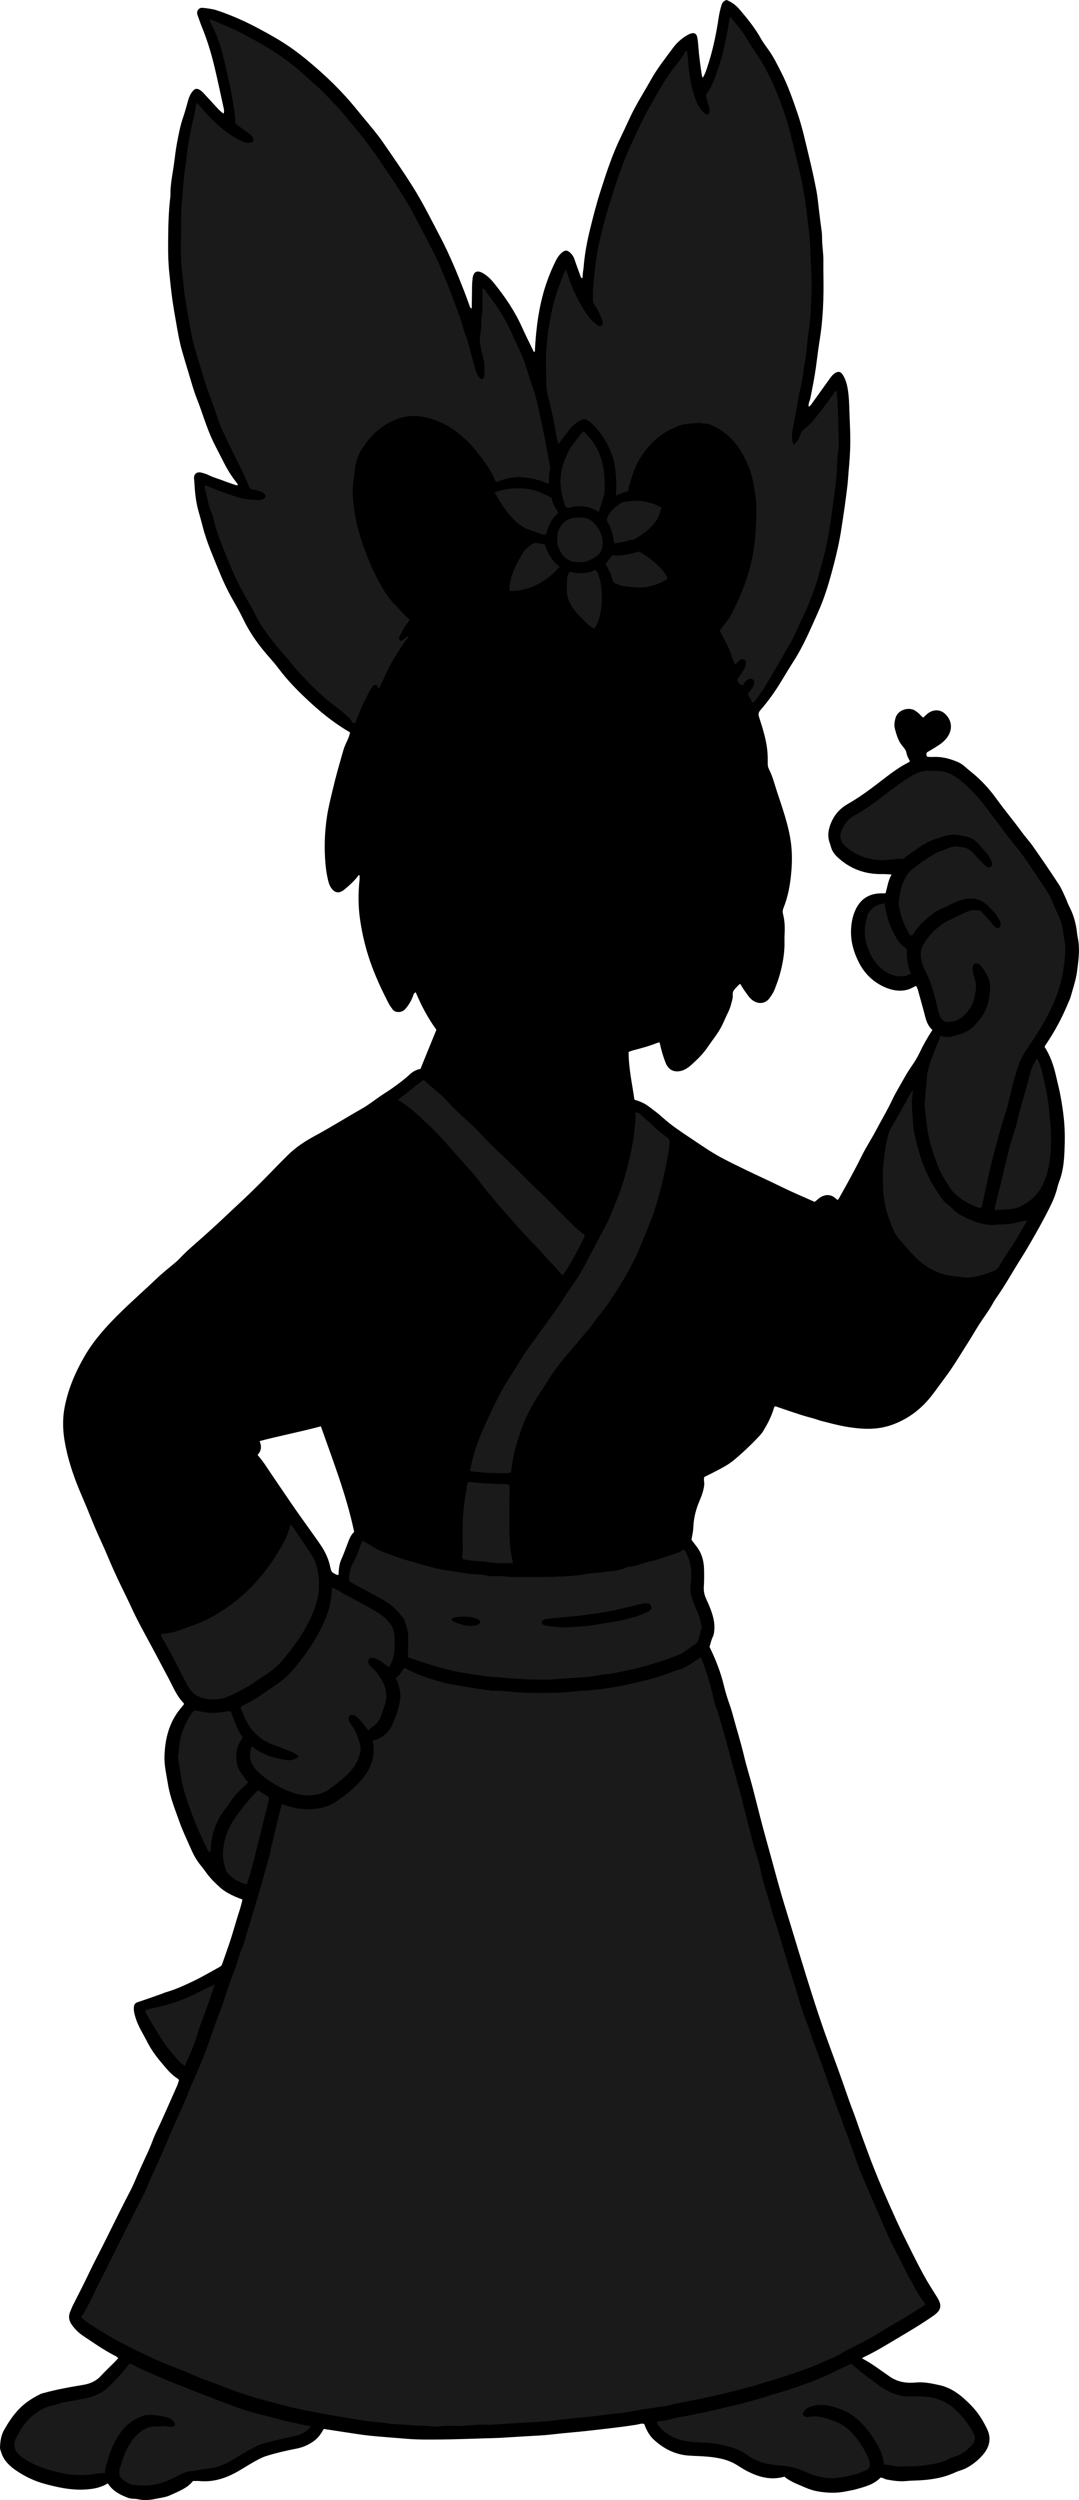 <?xml version="1.0" encoding="utf-8"?>
<!-- Generator: Adobe Illustrator 24.1.2, SVG Export Plug-In . SVG Version: 6.00 Build 0)  -->
<svg version="1.1" id="Layer_1" xmlns="http://www.w3.org/2000/svg" xmlns:xlink="http://www.w3.org/1999/xlink" x="0px" y="0px"
	 viewBox="0 0 2063.23 4776.92" style="enable-background:new 0 0 2063.23 4776.92;" xml:space="preserve">
<style type="text/css">
	.st0{fill:#1A1A1A;}
</style>
<g>
	<g>
		<path d="M619.07,4641.02c-4.75,8.27-9.47,15.75-16.77,21.47c-10.74,8.42-22.64,13.71-35.98,16.28
			c-19.28,3.71-38.43,8.12-57.15,13.99c-8.49,2.66-16.48,7.19-24.31,11.55c-12.2,6.8-23.79,14.72-36.14,21.2
			c-20.95,10.99-43.13,17.35-67.18,15.08c-3.95-0.37-7.96-0.05-12.58-0.05c-10.93,14.01-27.69,19.74-43.23,27.03
			c-9.26,4.34-19.91,5.21-30,7.36c-10.57,2.25-21.05,2.85-31.64,0.41c-6.15-1.42-12.59-0.27-18.73-2.52
			c-15.55-5.71-29.82-13.13-39.29-27.83c-14.22,8.89-29.61,11.17-45.79,11.89c-25.74,1.15-50.36-4.36-74.77-10.93
			c-19.01-5.12-36.9-13.62-53.26-24.54c-13.05-8.71-24.7-19.33-29.77-35.14c-1.12-3.48-2.63-6.85-2.45-10.64
			c0.54-11.42,2.11-22.8,7.81-32.75c7.93-13.85,16.59-27.26,27.7-39c12.1-12.8,26.51-22.06,42.14-29.71
			c1.18-0.58,2.49-0.93,3.77-1.28c25.69-7.07,51.84-11.9,78.12-16.17c12.68-2.06,24.07-7.05,33.15-16.87
			c9.01-9.73,18.72-18.83,28.08-28.25c1.83-1.84,3.45-3.9,5.15-5.84c-2.36-3.1-5.59-4.23-8.49-5.76
			c-20.66-10.91-39.77-24.29-59.12-37.26c-8.31-5.57-15.39-12.74-21.19-21.01c-5.1-7.26-6.6-14.98-3.39-23.57
			c1.99-5.32,4.22-10.46,6.79-15.53c10.23-20.17,20.62-40.27,30.28-60.71c9.25-19.56,19.56-38.56,29.15-57.94
			c9.74-19.68,19.54-39.32,29.33-58.97c6.68-13.39,13.49-26.74,20.41-39.99c6.97-13.34,12.04-27.41,18.4-40.95
			c3.82-8.13,7.31-16.42,11.22-24.5c5.22-10.79,9.67-21.88,13.96-33.08c4.16-10.84,9.68-21.15,14.45-31.77
			c10.22-22.75,20.38-45.53,30.46-68.35c1.6-3.63,2.7-7.48,3.84-10.69c-0.04-2.08-0.89-3.13-2.04-3.82
			c-13.35-8.17-22.67-20.47-32.52-32.14c-9.88-11.71-18.83-24.15-25.77-37.89c-7.77-15.39-17.48-29.87-22.5-46.57
			c-1.81-6.04-3.58-12.15-3.3-18.61c0.32-7.58,2.21-9.4,9.48-11.79c14.84-4.87,29.54-10.19,44.29-15.36
			c2.51-0.88,4.9-2.14,7.45-2.86c17.39-4.86,33.67-12.37,49.95-20.02c18.09-8.51,35.26-18.66,52.74-28.26
			c2.43-1.33,4.13-2.98,5.08-5.77c5.23-15.42,10.9-30.7,15.95-46.18c4.54-13.91,8.39-28.04,12.72-42.02
			c3.52-11.39,7.62-22.61,9.99-34.97c-9.43-3.42-18.6-7.15-27.26-12.13c-5.54-3.18-10.92-6.6-15.49-10.82
			c-9.29-8.56-18.56-17.22-25.93-27.65c-3.84-5.43-7.92-10.7-12.12-15.86c-8.28-10.19-14.01-21.8-19.19-33.72
			c-6.89-15.86-14.48-31.47-20.25-47.73c-8.45-23.79-18.12-47.32-22.16-72.42c-2.84-17.7-7.22-35.26-6.63-53.39
			c0.65-19.74,3.44-39.09,10.83-57.58c4.73-11.83,10.97-22.75,19.03-32.62c2.52-3.09,5.02-6.18,7.36-9.06
			c-0.27-1.06-0.23-1.88-0.62-2.28c-13.34-13.61-20.23-31.18-28.93-47.57c-10.3-19.39-20.61-38.77-30.94-58.14
			c-13.62-25.52-27.96-50.69-40.02-77.06c-8.72-19.06-18.31-37.71-27.17-56.71c-6.89-14.76-13.45-29.69-19.76-44.71
			c-4.9-11.66-10.15-23.14-15.42-34.63c-8.6-18.73-15.96-38.03-23.91-57.06c-4.74-11.35-9.76-22.6-14.39-34
			c-11.92-29.35-21.71-59.42-26.99-90.67c-3.67-21.7-4.18-43.53,0.13-65.51c6.75-34.44,20.23-66.03,37.67-96.18
			c16.99-29.38,39.19-54.51,63.06-78.37c24.73-24.73,51.12-47.68,76.41-71.8c11.05-10.54,23.25-19.88,34.88-29.81
			c2.53-2.15,5.06-4.34,7.31-6.77c14.92-16.2,32.07-29.99,48.38-44.68c13.85-12.47,27.64-24.97,41.11-37.84
			c12.26-11.71,24.85-23.08,37.14-34.77c21.24-20.19,41.78-41.08,62.13-62.16c5.77-5.98,11.76-11.75,17.62-17.65
			c15.64-15.75,34.08-27.73,53.41-38.15c30.48-16.44,59.75-34.94,89.86-52c12.69-7.19,24.19-16.46,36.29-24.69
			c6.05-4.12,12.34-7.89,18.35-12.08c12.27-8.56,24.36-17.36,35.39-27.54c5.93-5.48,12.58-9.78,21.2-11.16
			c10.02-24.56,20.05-49.15,30.53-74.84c-15.84-21.65-28.71-45.91-39.54-71.62c-3.85,1.56-4.4,5-5.5,8.01
			c-3.1,8.56-7.85,16.13-13.67,23.08c-3.64,4.34-8.12,6.68-13.89,6.65c-4.64-0.02-8.54-1.39-11.26-5.27
			c-2.48-3.54-5.22-6.96-7.21-10.77c-11.83-22.73-22.72-45.93-31.75-69.92c-11.17-29.69-18.81-60.28-23.29-91.72
			c-3.55-24.89-3.51-49.73-0.85-74.65c0.32-2.95,0.04-5.97,0.04-9.08c-2.55-0.68-2.99,1.77-4.05,3.06
			c-7.61,9.35-16.47,17.41-25.8,24.97c-1.54,1.25-3.28,2.32-5.07,3.18c-5.64,2.71-11.04,1.76-15.59-2.51
			c-6.71-6.3-8.82-14.85-10.67-23.24c-1.93-8.74-3.14-17.7-3.95-26.63c-2.77-30.3-1.71-60.5,2.77-90.62
			c2.75-18.47,7.44-36.47,11.73-54.59c5.67-23.94,12.48-47.54,19.27-71.17c1.48-5.14,3.39-10.05,5.61-14.91
			c3.02-6.62,6.33-13.18,7.51-20.45c-26.94-15.6-51.33-34.62-74.08-55.41c-22.57-20.62-44.32-42.26-62.78-66.93
			c-9.15-12.23-19.86-23.29-29.47-35.19c-14.45-17.88-27.22-36.85-37.27-57.66c-6.22-12.87-13.17-25.42-20.33-37.8
			c-11.18-19.35-20.32-39.64-28.69-60.3c-8.86-21.88-18.37-43.53-25.15-66.2c-0.19-0.63-0.58-1.21-0.75-1.85
			c-3.6-13.14-6.87-26.35-10.73-39.44c-5.28-17.9-7.28-36.53-8.26-55.2c-0.14-2.65-0.34-5.3-0.69-7.93
			c-1.21-9.13,4.65-14.71,13.74-12.51c5.14,1.24,10.31,2.9,15.02,5.27c8.99,4.51,18.75,6.82,28,10.56c7.08,2.86,14.4,5.1,21.61,7.62
			c1.55,0.54,3.08,1.29,4.78,0.5c1.07-2-0.61-2.95-1.52-4.13c-8.99-11.58-16.97-23.71-23.62-36.89
			c-6.74-13.36-13.85-26.57-20.44-40.02c-9.98-20.37-17.08-41.88-24.51-63.25c-2.51-7.23-5.25-14.38-8.04-21.5
			c-6.31-16.12-10.73-32.85-15.78-49.37c-4.18-13.69-8.27-27.4-12.21-41.16c-5.59-19.54-8.76-39.59-12.29-59.56
			c-2.03-11.47-4-22.95-5.7-34.47c-2.72-18.43-4.51-36.97-6.47-55.5c-1.9-17.95-2.31-35.92-2.21-53.85
			c0.18-30.28,0.5-60.6,4.2-90.74c0.16-1.32,0.27-2.66,0.24-3.98c-0.4-21.11,4.56-41.6,7.21-62.36c1.51-11.87,2.93-23.78,5.08-35.54
			c3.16-17.32,6.48-34.62,12.26-51.37c3.68-10.66,6.47-21.64,9.59-32.49c1.77-6.16,4.45-11.87,8.61-16.75
			c4.11-4.83,7.79-5.52,13.18-2.29c2.53,1.52,4.87,3.52,6.9,5.68c7.75,8.25,15.33,16.68,23.01,25c4.7,5.09,9.29,10.33,15.78,14.79
			c1.5-4.21,0.84-7.63,0.08-11.05c-5.98-26.96-11.58-54-18.07-80.84c-6.1-25.22-13.79-49.99-23.62-74.06
			c-3.02-7.39-5.51-15-8.23-22.51c-2.69-7.4,2.3-14.71,10.16-13.74c8.88,1.1,17.9,1.83,26.49,4.68
			c27.88,9.25,54.62,21.14,80.5,34.98c22.61,12.09,44.97,24.65,65.79,39.66c18.63,13.44,36.18,28.24,53.32,43.57
			c16.91,15.13,32.97,31.06,48.15,47.84c11.6,12.83,22.39,26.39,33.4,39.74c12.49,15.14,25.35,29.97,36.54,46.15
			c19.31,27.92,38.72,55.77,56.83,84.48c19.74,31.28,36.05,64.44,53.24,97.12c17.53,33.35,31.77,68.11,45.47,103.13
			c3.64,9.29,6.9,18.73,10.34,28.09c0.66,1.8,1.02,3.83,4.06,5.15c0.16-8.84,0.39-17.28,0.45-25.73
			c0.08-10.33-0.04-20.64,1.11-30.95c1.76-15.76,10.1-17.21,21.98-9.68c7.37,4.67,13.56,10.91,18.98,17.62
			c20.97,25.97,39.69,53.39,53.47,84c7.23,16.06,15.19,31.78,22.82,47.68c3.15-0.6,2-3.04,2.1-4.71
			c2.37-42.69,7.78-84.87,21.56-125.56c5.33-15.73,11.68-31.13,19.32-45.92c2.77-5.36,6.36-10.21,11.07-14.03
			c5.99-4.86,10-4.5,15.69,0.78c3.75,3.48,6.34,7.5,7.97,12.42c3.45,10.41,7.33,20.68,11.06,31.01c0.66,1.83,0.9,3.92,3.81,5.38
			c1.05-3.48,0.68-6.98,1.14-10.32c0.49-3.62,1.18-7.22,1.46-10.86c1.96-25.28,6.69-50.06,12.8-74.63
			c5.78-23.24,11.69-46.45,18.97-69.28c11.52-36.12,23.22-72.18,40.01-106.33c8.52-17.32,16-35.17,25.02-52.22
			c9.95-18.8,21.34-36.84,31.69-55.44c12.03-21.63,27.39-40.91,41.99-60.73c7.16-9.72,15.99-17.81,26.34-24.12
			c2.53-1.54,5.27-2.89,8.07-3.84c6.3-2.15,10.69-0.15,12.17,6.31c1.4,6.12,1.89,12.48,2.35,18.77c1.32,18.27,3.93,36.38,6.59,54.48
			c0.18,1.24,0.83,2.41,1.77,5.04c3.73-5.92,5.65-11.36,7.48-16.7c10.83-31.55,17.89-64,22.76-96.96c1.27-8.56,3.13-16.98,5.68-25.3
			c1.55-5.05,4.29-8.05,9.56-9.77c9.84,3.76,18.24,10.2,25.19,18.35c14.91,17.46,29.32,35.28,40.61,55.46
			c4.85,8.67,11.16,16.53,16.79,24.76c8.48,12.4,14.98,25.91,21.82,39.22c12.66,24.63,21.71,50.7,30.72,76.8
			c10.01,28.99,16.3,58.98,23.54,88.69c4.96,20.36,9.37,40.87,13.34,61.44c2.26,11.73,3.14,23.72,4.63,35.59
			c1.62,12.86,3.04,25.76,4.95,38.58c0.89,5.97,1.15,11.91,1.18,17.89c0.08,13.65,2.63,27.13,2.46,40.83
			c-0.25,19.96,0.45,39.93,0.23,59.88c-0.25,22.64-1.46,45.26-3.9,67.77c-1.47,13.54-3.94,26.96-5.82,40.45
			c-1.66,11.85-3.05,23.73-4.69,35.58c-2.78,20.09-6.85,39.95-10.77,59.84c-1.01,5.14-4.35,9.82-3.12,15.91
			c2.75-1.11,4.14-3.2,5.59-5.22c11.82-16.51,23.61-33.04,35.5-49.49c2.53-3.5,5.37-6.83,9.03-9.24c6.63-4.37,11.4-3.03,15.57,3.88
			c6.72,11.15,8.89,23.63,10.3,36.18c1.64,14.55,1.6,29.23,2.26,43.85c0.75,16.64,1.43,33.26,1.28,49.91
			c-0.16,17.96-1.57,35.86-3.21,53.74c-0.82,8.93-1.2,17.91-2.24,26.82c-3.25,28.1-7.43,56.06-11.75,84.02
			c-3.56,23.06-8.72,45.72-14.61,68.26c-7.99,30.6-16.7,61.05-29.73,89.88c-14.37,31.8-27.73,64.18-46.79,93.7
			c-10.28,15.92-19.67,32.4-29.85,48.39c-10.2,16.02-21.57,31.23-33.99,45.59c-3.59,4.15-3.95,7.6-2.35,12.61
			c6.9,21.55,13.92,43.13,16.02,65.83c0.74,7.92,0.61,15.94,0.64,23.92c0.01,3.76,0.83,7.07,2.55,10.47
			c4.05,8,7.05,16.41,9.66,25.06c6.43,21.33,14.12,42.28,20.48,63.62c5.21,17.49,9.7,35.19,11.9,53.45
			c2.13,17.65,2.04,35.32,0.56,52.84c-2.01,23.86-6,47.52-15.09,69.96c-1.54,3.79-1.93,7.23-0.83,11.49
			c3.25,12.61,3.82,25.54,2.96,38.57c-0.44,6.64,0,13.33-0.12,19.99c-0.35,18.72-3.55,36.96-8.47,55.04
			c-2.81,10.32-6.45,20.24-10.31,30.15c-2.45,6.29-6.14,11.84-10.09,17.18c-7.12,9.63-18.95,11.52-29.31,5.65
			c-8.88-5.03-13.33-13.75-19.07-21.39c-2.78-3.7-4.95-7.84-7.39-11.77c-0.76,0.38-1.43,0.54-1.82,0.95
			c-3.67,3.86-7.83,7.4-10.78,11.75c-3.08,4.54-0.93,10.38-2.17,15.6c-2.16,9.08-4.37,18.03-8.65,26.44
			c-4.06,7.99-7.34,16.38-11.3,24.43c-7.24,14.71-17.86,27.23-26.96,40.74c-7.09,10.53-15.67,19.93-24.98,28.48
			c-7.74,7.1-15.13,14.81-26.07,17.7c-15.04,3.97-25.05-3.2-29.68-14.65c-5.14-12.7-8.81-25.73-11.67-39.35
			c-1.22,0-2.25-0.28-3.04,0.04c-15.77,6.42-32.18,10.75-48.6,15.1c-2.51,0.66-4.9,1.75-7.73,2.77
			c-0.09,30.78,6.74,60.37,10.98,90.55c0.97,1.79,3.19,1.57,5.02,2.21c7.56,2.61,14.79,5.77,21.32,10.61
			c9.63,7.13,19.25,14.23,28.14,22.29c15.84,14.36,33.61,26.14,51.34,37.94c19.94,13.27,39.52,27.15,60.66,38.47
			c16.12,8.63,32.62,16.58,49.09,24.53c20.37,9.83,41,19.13,61.3,29.09c15.54,7.63,31.27,14.8,47.16,21.64
			c6.72,2.89,13.35,5.96,20.5,9.16c4.09-2.47,7.47-6.7,12.21-9.31c10.2-5.61,19.74-4.93,28.35,2.83c0.98,0.89,1.96,1.77,2.86,2.58
			c2.97-0.59,3.45-3.17,4.55-5.12c14.37-25.49,28.59-51.04,41.54-77.32c8.81-17.88,19.89-34.62,29.16-52.29
			c9.73-18.54,20.6-36.44,29.51-55.46c7.19-15.33,16.32-29.75,24.51-44.61c4.34-7.88,9.35-15.31,14.4-22.74
			c4.85-7.15,9.45-14.47,13.17-22.33c7.28-15.36,15.61-30.17,25.14-44.7c-7.56-6.62-11.21-15.32-13.65-24.85
			c-4.21-16.44-8.86-32.77-13.38-49.13c-0.96-3.48-1.96-6.99-4.31-10.37c-5.07,2.47-9.51,5.34-14.59,6.89
			c-14.39,4.4-28.37,2.48-41.95-2.95c-23.56-9.43-41.11-25.92-52.57-48.27c-10.1-19.71-16.15-40.75-15.12-63.32
			c0.65-14.15,3.46-27.91,9.9-40.44c9.66-18.77,25.64-28.22,46.85-28.59c2.65-0.05,5.31,0.03,7.96,0.01c0.29,0,0.58-0.31,1.51-0.84
			c3.03-11.25,4.75-23.45,11.19-35.24c-7.2-0.31-13.07-0.84-18.93-0.76c-32.43,0.45-60.62-10.14-84.36-32.24
			c-5.91-5.5-10.52-12.01-12.67-20c-0.61-2.25-1.2-4.51-2.02-6.68c-5.61-14.8-2.52-28.62,3.89-42.45
			c6.71-14.47,16.98-24.93,30.82-32.8c24.64-14.02,47.11-31.27,69.5-48.61c14.99-11.61,30.39-22.7,47.42-31.26
			c0.53-0.27,0.81-1.01,1.42-1.8c-2.95-5.3-5.71-10.67-6.9-17.05c-0.85-4.52-4.76-8.67-7.88-12.52
			c-7.57-9.37-10.73-20.5-13.77-31.81c-2.01-7.48-0.79-14.63,1.31-21.64c4.66-15.55,26.29-21.22,37.89-13
			c3.27,2.32,6.54,4.5,9.11,7.68c1.61,1.99,3.76,3.56,5.67,5.32c3.29-2.99,6.01-5.89,9.15-8.24c10.17-7.61,23.86-8.48,34.26,2.45
			c11.84,12.45,12.8,28.52,3.06,42.7c-5.87,8.55-14,14.06-22.44,19.37c-5.61,3.53-11.37,6.81-16.95,10.13
			c-1.17,2.77-1.41,5.3,0.34,7.95c5.13,1.27,10.48,0.68,15.77,0.63c15.32-0.14,29.68,4.06,43.5,9.99
			c9.25,3.97,16.08,11.7,23.93,17.83c19.58,15.28,36.19,33.63,50.53,53.59c14.97,20.83,31.57,40.35,46.61,61.09
			c7.41,10.22,16.08,19.5,23.25,29.95c7.53,10.98,15.28,21.82,22.77,32.83c8.42,12.38,16.72,24.85,24.96,37.36
			c5.51,8.37,9.4,17.59,13.53,26.67c2.33,5.14,4.01,10.61,6.64,15.58c8.84,16.7,13.64,34.49,15.52,53.2
			c0.47,4.62,1.62,9.17,2.3,13.78c2.84,19.35-0.01,38.42-2.44,57.58c-2.11,16.64-7.71,32.32-12.06,48.34
			c-1.21,4.46-3.4,8.67-5.18,12.97c-11.63,28.07-25.93,54.7-43.08,79.8c-0.73,1.07-1.26,2.28-1.84,3.35
			c11.09,17.19,17.44,35.97,21.85,55.51c2.78,12.32,6.05,24.55,8.38,36.95c2.82,15,5.13,30.1,6.7,45.32
			c2.08,20.29,2.06,40.63,1.19,60.89c-0.86,19.87-2.65,39.84-10.08,58.71c-1.46,3.7-2.61,7.56-3.54,11.44
			c-3.44,14.35-9.34,27.78-15.99,40.81c-7.85,15.4-16.04,30.63-24.57,45.69c-9.52,16.79-19.06,33.55-29.42,49.82
			c-15.72,24.7-29.75,50.46-46.71,74.38c-3.26,4.6-6,9.58-8.82,14.48c-7.32,12.71-16.27,24.35-24.17,36.67
			c-6.29,9.8-11.96,20-18.23,29.81c-15.76,24.68-30.53,50.05-48.23,73.4c-12.45,16.42-23.62,33.85-38.16,48.67
			c-14.17,14.44-30.48,26.03-48.69,34.39c-14.13,6.49-29.07,10.92-44.99,12.33c-18.46,1.64-36.38-0.17-54.51-3.14
			c-16.49-2.7-32.48-7.15-48.6-11.18c-4.18-1.05-8.2-2.71-12.35-3.92c-9.25-2.71-18.61-5.07-27.78-8.01
			c-14.55-4.67-28.99-9.67-43.46-14.6c-1.86-0.63-3.52-1.98-5.61-1.17c-1.49,1.13-1.7,2.83-2.17,4.41
			c-4.48,15.12-11.78,28.94-19.89,42.35c-1.88,3.11-4.16,6.05-6.65,8.72c-15.45,16.58-31.84,32.18-49.23,46.73
			c-10.56,8.83-22.69,15.1-34.77,21.43c-7.34,3.85-14.83,7.43-22.15,11.08c-1.71,5.34,0.48,10.23-0.11,15.21
			c-1.19,10.09-4.39,19.54-8.33,28.67c-7.2,16.68-11.86,33.77-12.49,52.05c-0.27,7.91-2.28,15.75-3.57,24.1
			c3.02,3.96,6.18,8.2,9.43,12.37c10.04,12.85,14.22,27.56,14.63,43.7c0.28,10.98,0.27,21.93-0.42,32.89
			c-0.51,8.06,0.67,15.88,4.19,23.33c3.13,6.61,6.04,13.35,8.62,20.2c4.85,12.85,8.4,25.98,7.22,39.95
			c-0.37,4.34-0.85,8.72-2.76,12.62c-3.11,6.36-4.46,13.21-6.41,19.55c11.76,23.93,21.29,48.32,27.47,73.97
			c2.96,12.29,6.67,24.36,10.93,36.27c2.69,7.51,4.94,15.2,7,22.91c6.7,25.06,14.6,49.78,20.54,75.07
			c4.56,19.41,10.63,38.46,15.77,57.74c4.79,17.98,9.18,36.07,13.84,54.09c3.66,14.17,7.33,28.34,11.26,42.44
			c7.49,26.89,14.87,53.81,22.17,80.76c8.78,32.4,18.83,64.47,28.69,96.58c8.97,29.22,17.7,58.52,26.82,87.7
			c11.1,35.56,22.28,71.07,34.65,106.2c8.72,24.78,18.07,49.34,26.97,74.05c7.1,19.73,13.98,39.53,20.87,59.33
			c4.48,12.88,9.76,25.45,14.14,38.38c7.57,22.37,15.82,44.51,24.04,66.65c11.71,31.52,24.8,62.49,38.52,93.18
			c9.09,20.34,18.05,40.76,27.99,60.69c12.18,24.41,24.07,48.97,37.16,72.94c8.15,14.92,17.23,29.21,26.27,43.56
			c10.04,15.94,8,24.94-6.95,35.42c-20.19,14.16-41.28,26.9-62.49,39.39c-22.93,13.5-45.43,27.82-69.56,39.21
			c-1.42,0.67-2.71,1.6-4.67,2.78c19.5,10.21,36.26,23.35,53.8,35.33c14.6,9.98,31.47,12.67,48.72,10.94
			c15.62-1.56,30.46,1.67,45.4,4.92c25.63,5.58,44.45,21.87,61.99,39.97c12.39,12.79,21.59,27.81,29.34,43.77
			c9.03,18.59,4.47,35.14-8.3,49.82c-9.21,10.6-20.23,19.35-32.87,25.71c-6.22,3.13-13.13,4.45-19.51,7.44
			c-23.92,11.24-49.56,14.71-75.69,15.6c-5.98,0.2-11.98,0.39-17.93,0.99c-12.76,1.29-25.21-0.6-37.69-2.92
			c-3.97-0.74-7.14-3.71-11.81-3.57c-12.5,13.25-29.81,17.37-46.71,22.23c-6.06,1.74-12.38,2.6-18.57,3.91
			c-17.16,3.65-34.42,3.32-51.61,0.65c-9.18-1.43-18.23-4.04-26.72-7.81c-13.93-6.18-28.59-10.99-40.04-20.79
			c-26.51,7.49-50.04,0.46-72.65-11.33c-8.54-4.45-16.32-10.35-24.89-14.73c-15.36-7.83-32.18-10.6-49.13-12.19
			c-12.25-1.15-24.6-1.21-36.88-2.13c-25.63-1.91-47.19-12.99-65.9-30.09c-9.06-8.28-14.55-18.9-18.71-30.31
			c-5.24-1.57-10.05,0.72-14.81,1.46c-30.57,4.79-61.32,8.09-92.04,11.59c-22.49,2.56-45.09,4.09-67.56,6.78
			c-16.55,1.98-33.14,2.71-49.74,3.61c-16.95,0.91-33.87,2.19-50.82,3.1c-9.97,0.54-19.96,0.7-29.94,0.98
			c-27.6,0.78-55.19,1.91-82.79,2.19c-22.6,0.23-45.23,0.49-67.8-1.45c-22.88-1.97-45.8-3.44-68.63-5.78
			c-15.86-1.63-31.62-4.3-47.41-6.62C646.82,4645.34,633.39,4643.22,619.07,4641.02z M647.24,3009.48
			c0.59-10.48,1.13-20.35,5.34-29.72c4.36-9.7,8.03-19.71,11.77-29.67c3.16-8.41,6.04-16.91,12.89-23.07
			c-14.59-69.54-40.19-135.07-63.69-201.71c-39.24,10.52-78.3,17.94-117.14,28.19c4.38,10.27,3.23,18.96-3.92,26.36
			c4.44,5.75,8.92,10.64,12.63,16.2c13.1,19.65,26.42,39.15,39.72,58.67c8.42,12.37,16.83,24.75,25.45,36.98
			c13.79,19.55,27.96,38.85,41.58,58.52c8.94,12.91,15.93,26.84,19.28,42.4c2.47,11.49,2.65,11.46,13.11,16.42
			C644.83,3009.32,645.54,3009.25,647.24,3009.48z"/>
	</g>
	<g>
		<path class="st0" d="M540.25,3447.39c9.55,3.27,19.52,6.87,30.1,8.11c25.29,2.96,49.88,1.81,71.92-12.92
			c21.4-14.3,41.34-30.35,56.47-51.47c11.82-16.5,16.91-35.13,15.77-55.47c-0.17-3.02-2.46-5.56-1.5-8.9
			c2.52-2.92,6.64-2.19,9.88-3.84c11.99-6.07,21.55-14.62,27.05-26.91c6.51-14.55,11.8-29.54,14.65-45.36
			c2.26-12.56,0.12-24.39-4.19-36.06c-1.03-2.8-2.34-5.5-3.71-8.69c7.25-4.51,11.45-11.75,15.47-18.06c1.67-1.15,2.63-0.79,3.46-0.3
			c19.82,11.87,41.71,18.42,63.58,25.15c16.26,5,33.08,6.87,49.68,10.02c15.64,2.97,31.4,5.12,47.19,7.11
			c1.97,0.25,3.94,0.82,5.9,0.77c15.55-0.42,30.96,1.62,46.39,2.85c26.28,2.09,52.55,1.24,78.81,0.89
			c14.21-0.19,28.38-2.73,42.61-3.43c33.25-1.66,66.03-6.6,98.41-13.98c25.53-5.82,51.1-11.76,75.45-21.85
			c4.28-1.77,8.84-2.91,13.28-4.28c13.23-4.1,24.47-11.84,35.79-19.46c2.18-1.47,4.39-2.88,7.33-4.8
			c2.26,5.53,4.55,10.55,6.38,15.73c7.62,21.6,13.64,43.63,18.57,66.01c1.78,8.05,5.37,15.68,7.77,23.61
			c9.91,32.73,19.11,65.65,27.41,98.83c2.26,9.03,5.38,17.84,7.6,26.87c3.96,16.11,9.53,31.77,12.6,48.13
			c1.34,7.14,3.92,14.03,5.63,21.11c4.67,19.35,9.66,38.61,14.89,57.83c4.18,15.35,10.06,30.21,12.85,45.98
			c3.41,19.33,9.79,37.89,15.55,56.61c4.09,13.3,6.96,27,11.53,40.11c5.15,14.76,9.19,29.8,13.66,44.74
			c5.98,19.99,12.14,39.93,18.36,59.86c5.43,17.4,11.2,34.68,15.96,52.32c4.31,15.97,10.62,31.42,16.33,47
			c3.54,9.65,6.34,19.53,10.07,29.14c7.68,19.78,14.75,39.79,21.87,59.79c7.12,20,13.95,40.09,20.98,60.12
			c1.86,5.32,3.7,10.67,6.01,15.8c4.92,10.92,7.85,22.55,12.27,33.64c11.94,29.9,20.78,60.94,33.57,90.52
			c14.36,33.21,28.5,66.52,42.92,99.7c8.19,18.83,17.67,37.06,27,55.34c3.93,7.69,8.17,15.24,11.65,23.14
			c2.83,6.42,6.04,12.63,9.96,18.35c3.97,5.79,6.12,12.42,9.72,18.39c5.15,8.52,9.94,17.19,16.57,24.71
			c0.82,0.93,0.96,2.45,1.55,4.04c-15.72,9.38-30.77,19.74-46.67,28.79c-16.14,9.19-32.14,18.65-47.89,28.53
			c-11.23,7.04-23.25,12.84-34.98,19.07c-9.97,5.29-20.38,9.85-29.97,15.74c-10,6.13-20.73,10.65-31.37,15.15
			c-13.12,5.55-26.14,11.37-39.61,16.19c-26.23,9.39-52.64,18.14-79.44,25.75c-9.22,2.62-18.2,6.01-27.62,8.11
			c-11.01,2.45-21.78,5.96-32.74,8.63c-16.42,3.99-32.86,7.9-49.39,11.4c-19.79,4.19-39.7,7.87-59.53,11.87
			c-5.53,1.12-10.93,2.95-16.48,3.85c-16.37,2.65-32.81,4.88-49.18,7.49c-10.15,1.62-20.22,3.69-30.35,5.43
			c-7.53,1.29-15.19,1.36-22.78,2.35c-23.35,3.05-46.74,6.04-70.21,7.93c-19.87,1.61-39.53,4.9-59.39,6.4
			c-13.91,1.05-27.84,1.65-41.76,2.52c-16.89,1.06-33.78,2.26-50.67,3.25c-7.31,0.43-14.65,0.87-21.95,0.62
			c-20.32-0.69-40.45,3.13-60.79,2.24c-9.26-0.41-18.57-0.45-27.88,1.02c-5.13,0.81-10.54,0.08-15.88-0.53
			c-9.23-1.05-18.61-0.69-27.9-1.25c-16.56-1-33.11-2.18-49.66-3.41c-4.93-0.37-9.73-1.67-14.7-2.17
			c-15.4-1.55-30.85-2.76-46.12-5.58c-16.96-3.13-34.06-5.45-51.04-8.47c-17.64-3.13-35.23-6.56-52.8-10.08
			c-14.97-3-29.83-6.3-44.56-10.58c-15.6-4.53-31.55-7.94-47.13-12.66c-19.67-5.95-39.13-12.5-58.32-19.86
			c-10.84-4.16-21.47-8.85-32.59-12.33c-18.09-5.67-34.66-15.11-52.53-21.4c-8.77-3.08-17.26-6.94-25.94-10.29
			c-21.07-8.13-41.3-18.06-61.5-28.12c-13.08-6.51-26.16-13-38.98-20.04c-12.54-6.88-24.49-14.68-36.69-22.1
			c-8.53-5.19-16.83-10.62-24.5-17c-0.74-0.62-1.33-1.43-2.07-2.23c0.26-0.99,0.28-2.06,0.78-2.82
			c14.79-22.62,24.77-47.75,37.19-71.59c9.84-18.88,19.12-38.06,28.68-57.09c12.23-24.36,24.49-48.71,36.71-73.07
			c7.75-15.44,16.46-30.5,22.96-46.45c10.42-25.54,22.75-50.21,33.44-75.62c13.64-32.42,28.2-64.46,42.3-96.68
			c1.59-3.63,2.75-7.44,4.16-11.14c1.3-3.41,2.44-6.91,4.04-10.18c12.08-24.76,22.1-50.43,31.67-76.19
			c6.57-17.67,11.92-35.9,19-53.34c11.77-28.99,19.44-59.37,31.42-88.27c4.55-10.98,7.33-22.68,11.14-33.97
			c2.02-5.98,4.82-11.7,6.73-17.71c4.12-12.95,7.9-26.01,11.79-39.04c8.63-28.94,17.79-57.74,25.61-86.89
			c4.04-15.08,8.6-29.99,12.69-45.05c1.3-4.78,1.71-9.8,2.85-14.64c4.42-18.74,8.96-37.45,13.49-56.16
			c1.64-6.77,3.36-13.52,5.12-20.25C537.87,3450.4,538.1,3448.67,540.25,3447.39z"/>
		<path class="st0" d="M921.69,725.36c3.32-3.03,4.77-6.53,4.73-10.72c-0.08-9.96,0.45-19.87-2.19-29.74
			c-2.74-10.25-5.04-20.69-6.47-31.19c-0.79-5.77,0.15-11.92,1.15-17.76c1.18-6.93,1.74-13.81,1.57-20.82
			c-0.12-4.97,0.33-9.86,1.18-14.84c1.1-6.48,0.69-13.24,0.75-19.89c0.09-9.61,0.02-19.23,0.02-28.64c3.33-1.2,4.26,1.22,5.16,2.64
			c6.41,10.1,14.24,19.16,21.01,29.02c11.52,16.79,21.46,34.35,29.77,52.91c5.57,12.44,11.44,24.75,17.07,37.16
			c4.52,9.98,8.33,20.21,11.56,30.7c4.58,14.91,9.47,29.73,14.47,44.51c3.84,11.34,6.02,23.09,8.74,34.69
			c4.15,17.76,7.86,35.63,11.4,53.53c3.67,18.52,6.94,37.12,10.33,55.7c0.23,1.28,0.42,2.74,0.05,3.94
			c-2.71,8.74-2.2,17.76-2.24,26.69c-2.6,1.64-4.7-0.02-6.55-0.84c-13.49-6-27.85-8.83-42.3-10.4c-13.6-1.47-27.13,0.82-40.24,4.95
			c-3.78,1.19-7.52,2.5-11.03,3.68c-1.92-0.91-2.82-2.27-3.45-3.86c-7.59-19.11-20.21-35.05-32.48-51.17
			c-11.13-14.63-24.27-27.41-38.64-38.76c-20.41-16.11-43.61-26.82-69.27-30.88c-24.22-3.84-46.72,2.27-67.62,15.06
			c-19.78,12.1-34.9,28.86-46.97,48.13c-7.39,11.79-11.36,25.41-12.83,39.49c-0.66,6.28-1.29,12.53-2.33,18.79
			c-2.26,13.49-1.83,27.03-0.5,40.7c1.84,18.9,4.75,37.5,9.97,55.77c5.57,19.5,12.27,38.59,19.94,57.35
			c7.18,17.55,15.66,34.49,25.15,50.89c7.17,12.39,15.42,24.01,25.57,34.23c5.37,5.41,10.26,11.29,15.56,16.78
			c3.45,3.57,7.23,6.82,11.31,10.64c-2.37,6.03-7.22,10.71-10.62,16.22c-3.51,5.7-5.56,12.05-9.11,17.69
			c-1.33,2.11-1,2.32,2.39,6.98c6.41-0.82,8.93-8.41,16.21-9.51c-11.77,15.92-21.94,32.11-31.71,48.54
			c-9.69,16.3-16.51,34.06-24.72,50.96c-4.58,0.21-2.63-5.37-6.08-5.98c-3.24-0.71-5.66,0.85-7.37,3.5
			c-2.53,3.91-5.07,7.83-7.21,11.95c-7.96,15.32-15.7,30.74-21.5,47.07c-1.42,3.99-2.34,8.43-6.17,11.22
			c-4.19-1.48-5-6.01-7.83-8.77c-6.45-6.28-12.9-12.53-20.16-17.87c-22.28-16.38-42.89-34.53-62.03-54.59
			c-12.65-13.25-25-26.61-36.04-41.22c-4-5.29-8.86-9.92-13.18-14.98c-14.23-16.67-28.02-33.69-39.66-52.31
			c-3.69-5.89-7-12.01-10.06-18.31c-4.64-9.54-10.11-18.69-15.37-27.92c-12.5-21.94-23.91-44.37-33.42-67.82
			c-8.98-22.15-18.61-44.04-25.68-66.91c-1.77-5.71-3.5-11.46-4.63-17.31c-2.09-10.86-7.81-20.47-10.18-31.23
			c-2.56-11.59-5.55-23.09-8.26-34.27c1.71-2.33,3.25-1.5,4.74-0.82c18.44,8.43,37.63,14.81,56.83,21.19
			c13.36,4.44,27.28,5.48,41.21,6.15c3.97,0.19,8.01-0.51,11.49-2.8c3.03-1.99,3.47-4.58,1.53-7.71c-2.9-4.68-7.72-6.07-12.57-7.32
			c-4.49-1.16-9.05-2.09-13.55-3.21c-0.94-0.24-1.77-0.91-2.75-1.43c-6.55-16.22-13.82-32.19-21.77-47.87
			c-10.51-20.73-20.66-41.66-30.53-62.71c-7.06-15.07-11.46-31.18-17.22-46.76c-4.37-11.82-8.3-23.8-12.82-35.57
			c-4.65-12.11-7.57-24.73-11.45-37.07c-5.16-16.45-10.32-32.91-14.49-49.67c-2.81-11.29-4.79-22.72-6.78-34.16
			c-3.17-18.28-6.51-36.53-9.36-54.86c-1.22-7.85-1.59-15.83-2.62-23.75c-3.32-25.4-5.23-50.95-4.52-76.55
			c0.59-20.97-0.21-41.94,0.62-62.89c0.38-9.6,1.9-19.13,2.19-28.79c0.33-10.91,2.16-21.77,2.99-32.68c0.7-9.29,2.3-18.44,3.6-27.64
			c1.61-11.49,2.37-23.07,4.3-34.55c2.92-17.34,5.97-34.63,10.38-51.67c1.91-7.38,3.08-14.96,4.33-22.5
			c0.39-2.34,0.46-4.63,2.68-6.61c4.75,5.48,9.52,10.95,14.27,16.44c15.99,18.46,34.01,34.66,54.5,47.94
			c6.66,4.31,13.84,7.9,21.42,10.6c5.64,2.01,10.97,1.95,16.62-0.9c1.29-5.77-0.15-9.81-5.21-13.64
			c-9.25-7.02-18.77-13.66-28.34-20.56c-0.65-11.35-1.95-22.51-3.84-33.63c-2.55-15.01-4.45-30.11-8.09-44.94
			c-4.42-18.04-8.24-36.23-12.64-54.27c-4.74-19.43-11.88-38.02-20.78-55.93c-1.57-3.16-3.02-6.38-4.48-9.47
			c2.18-1.52,3.63-0.62,5.16,0.03c15.57,6.68,31.29,13.05,46.69,20.1c9.34,4.27,18.16,9.65,27.28,14.41
			c32.51,16.99,63.05,36.99,91.21,60.49c12.25,10.22,23.7,21.38,35.74,31.86c12.84,11.18,23.8,24.2,35.87,36.14
			c6.83,6.76,12.77,14.44,18.94,21.85c11.48,13.79,23.13,27.46,34.18,41.59c18.64,23.84,35.23,49.16,52.32,74.11
			c6.77,9.88,13.01,20.11,19.57,30.13c10.39,15.87,19.52,32.47,28.33,49.23c13.13,25,26.23,50.02,38.95,75.23
			c4.48,8.88,7.76,18.37,11.72,27.53c5.55,12.81,11.18,25.58,15.79,38.78c7.97,22.84,17.66,45.06,23.99,68.52
			c2.4,8.88,6.32,17.43,8.8,26.38c4.43,16,8.62,32.07,13.04,48.07c2.04,7.38,4.08,14.83,10.22,20.15
			C919.3,723.74,920.41,724.43,921.69,725.36z"/>
		<path class="st0" d="M1201.76,937.53c-8.18,4.41-16.7,4.97-24.03,10.04c1.44-23.01,0.71-44.83-3.98-66.36
			c-1.19-5.48-3.07-10.86-5.09-16.11c-7-18.17-17-34.51-30.08-49c-4.05-4.48-8.44-8.51-13.4-11.89c-5.06-3.45-10.11-4.01-15.87-0.78
			c-7.68,4.31-14.36,9.47-19.67,16.56c-6.95,9.28-14.68,17.97-20.74,27.88c-0.9-0.56-1.83-0.8-1.92-1.23
			c-1.66-7.75-3.56-15.48-4.7-23.31c-1.34-9.21-3.1-18.4-5.21-27.36c-2.58-10.96-4.63-22.08-7.81-32.91
			c-3.29-11.22-4.9-22.74-4.79-34.42c0.18-18.62-1.53-37.26,0.02-55.86c1.48-17.83,2.44-35.72,5.87-53.36
			c2.78-14.32,4.9-28.75,8.97-42.84c4.81-16.62,10.26-32.99,16.97-48.92c1.61-3.82,1.94-8.41,6.06-12.15
			c2.09,6.09,4.13,11.52,5.81,17.07c3.87,12.78,9.66,24.72,15.62,36.59c7.18,14.3,15.25,28.01,25.55,40.37
			c3.89,4.67,8.4,8.42,13.38,11.79c2.78,1.88,5.47,1.95,8.82,0.56c1.63-4.46,1.04-8.91-0.95-13.28
			c-3.99-8.78-7.69-17.74-13.43-25.59c-2.48-3.39-3.37-6.93-3.49-11.1c-0.49-18.33,1.78-36.43,3.71-54.59
			c1.58-14.88,3.42-29.7,6.4-44.35c2.06-10.08,4.64-20.06,6.93-30.09c5.31-23.28,12.46-46.06,19.63-68.78
			c11.29-35.78,23.51-71.25,39.77-105.24c10.48-21.91,20.15-44.3,32.39-65.2c15.43-26.34,29.32-53.72,48.86-77.6
			c6.89-8.42,13.62-17.2,18.95-26.85c0.59-1.07,1.23-2.46,3.49-2.21c0.84,8.34,1.92,16.79,2.49,25.26
			c1.32,19.63,4.78,38.91,10.31,57.7c3.35,11.4,8,22.55,15.89,31.89c3.26,3.86,6.59,7.58,12.54,7.02
			c2.52-5.04,2.09-10.16,0.56-15.36c-1.68-5.74-3.42-11.46-4.91-17.25c-0.74-2.86-1-5.55,1.22-8.41
			c9.98-12.83,14.68-28.26,20.08-43.22c9.96-27.57,15.59-56.27,20.84-85.02c0.65-3.59,1.11-7.22,1.47-10.85
			c0.2-2.06,0.61-3.92,2.77-6.04c6.49,7.98,13.08,15.72,19.27,23.76c9.76,12.66,16.9,27.05,26.02,40.14
			c17.76,25.49,32.04,52.94,43.46,81.7c11.14,28.04,21.17,56.54,27.92,86.07c5.02,21.97,10.97,43.74,15.8,65.75
			c5.25,23.94,9.75,48,12.55,72.44c1.92,16.77,4.39,33.52,5.94,50.33c1.78,19.35,1.81,38.85,2.9,58.25
			c1.09,19.32,1.4,38.65,0.43,57.85c-1.07,21.17-1.45,42.45-4.86,63.51c-2.23,13.76-3.4,27.7-4.71,41.59
			c-0.53,5.63-1.39,11.28-2.43,16.72c-3.12,16.29-4,32.91-8.13,49.08c-3.85,15.08-5.93,30.61-8.82,45.94
			c-2.45,13.02-5.12,26-7.34,39.06c-1.38,8.12-0.91,16.21,2.41,24.91c6.69-4.9,10.31-11.02,12.37-17.94
			c1.29-4.31,2.96-7.8,6.63-10.67c13.2-10.36,23.58-23.43,33.71-36.62c9.11-11.87,17.64-24.17,26.47-36.26
			c0.56-0.76,1.3-1.64,3.11-0.74c0.56,6.68,1.48,13.8,1.7,20.94c0.41,13.22,1.71,26.46,1.47,39.61c-0.33,18.09,2.59,36.14-0.27,54.3
			c-1.85,11.75-1.66,23.84-2.32,35.78c-0.82,14.92-2.54,29.75-4.61,44.54c-2.62,18.69-5.03,37.4-7.76,56.07
			c-3.9,26.64-9.35,52.98-16.56,78.93c-4.61,16.58-8.93,33.24-14.92,49.43c-6.35,17.14-12.43,34.36-20.73,50.71
			c-8.41,16.58-14.66,34.19-24.1,50.3c-9.58,16.36-18.88,32.88-28.41,49.27c-6.51,11.2-13.12,22.34-19.82,33.43
			c-5.84,9.66-12.51,18.77-19.45,27.66c-1.16,1.48-2.03,3.52-4.93,4.19c-2.98-5.47-6.06-11.1-9.22-16.89
			c3.14-4.11,6.14-8.05,9.15-11.98c1.65-2.15,2.84-4.51,3.17-7.23c0.42-3.49,0.1-6.84-3.26-8.76c-2.8-1.6-5.77-1.25-8.51,0.53
			c-2.52,1.64-4.84,3.5-6.65,5.97c-1.36,1.86-2.15,4.19-4.31,5.41c-5.73-3.06-5.73-3.06-9.94-9.93c0.07-2.56,1.82-4.17,3.18-6.06
			c4.07-5.67,8.27-11.25,11.43-17.55c1.55-3.09,2.45-6.16,2.24-9.56c-0.41-6.62-5.56-9.21-11.23-5.56c-3.39,2.19-5.7,5.52-8.69,9.1
			c-6.86-10.28-8.11-22.52-13.57-32.98c-5.52-10.58-10.83-21.28-16.42-32.31c4.61-6.17,9.07-12.31,13.72-18.31
			c3.69-4.76,6.83-9.84,9.56-15.17c13.68-26.68,25.33-54.21,33.34-83.13c4.43-15.98,7.64-32.23,9.55-48.8
			c1.87-16.19,3.12-32.4,3.56-48.64c0.49-17.91,0.21-35.84-3.18-53.57c-1-5.21-1.64-10.48-2.63-15.71
			c-3.83-20.17-11.57-39-21.7-56.5c-14.14-24.43-34.3-42.83-60.84-53.85c-7.1-2.95-14.56-1.19-21.52-3.5
			c-11.07,2.13-22.53,0.73-33.52,4.28c-11.49,3.72-22.3,8.8-32.37,15.25c-19.95,12.79-35.33,30.05-47.59,50.25
			c-9.61,15.84-14.29,33.56-19.84,50.95C1202.08,931.27,1202.16,934.35,1201.76,937.53z"/>
		<path class="st0" d="M1874.42,2308.63c-21.13-6.82-39.88-17.66-54.84-34.57c-0.88-0.99-1.7-2.06-2.38-3.19
			c-8.6-14.19-18.43-27.79-24.09-43.49c-5.05-14-10.08-28.01-14.06-42.46c-5-18.11-7.22-36.38-9.05-54.89
			c-0.79-7.94-2.21-15.83-1.62-23.83c0.86-11.57,1.56-23.18,3.11-34.67c0.98-7.25,0.45-14.54,1.97-21.81
			c3.57-17.03,10.17-32.99,16.46-49.04c2.75-7.01,5.91-13.9,8.41-21.84c12.39,5.52,23.98,1.28,35.27-2.02
			c11.14-3.26,21.45-8.56,29.72-17.41c8-8.56,15.4-17.32,20.55-28.01c4.11-8.53,6.17-17.49,7.75-26.66
			c0.34-1.96,0.14-4.02,0.57-5.95c4.59-20.85-4.09-37.6-16.36-53.24c-1.01-1.29-2.33-2.44-3.73-3.28
			c-6.28-3.78-12.41-0.52-12.37,6.82c0.04,7.69,1.98,15.17,4.36,22.41c2.81,8.53,2.88,16.91,0.82,25.54
			c-1.53,6.42-2.11,12.94-4.66,19.27c-3.72,9.25-9.61,16.83-16.45,23.47c-8.82,8.57-20.2,13.29-32.42,13.1
			c-6.67-0.1-12.07-5.43-14.32-12.25c-2.5-7.57-4.95-15.23-6.46-23.03c-2.92-15.08-7.91-29.54-12.9-43.96
			c-3.35-9.69-8.93-18.59-12.63-28.18c-5.55-14.37-6.91-28.43,1.79-42.84c8.99-14.9,20.87-26.76,34.63-36.65
			c8.28-5.95,18.22-9.59,27.37-14.33c7.68-3.98,15.51-7.58,23.51-10.92c6.64-2.77,13.08-1.48,19.66-1.12c2.57,0.14,4,2.21,5.68,3.78
			c7.05,6.63,13.17,14.09,19.33,21.52c2.11,2.55,4.3,5.15,6.9,7.15c3.96,3.04,7.5,1.44,9.05-3.46c1.35-4.29-0.57-7.9-2.47-11.31
			c-2.9-5.21-5.87-10.44-10.1-14.79c-6.25-6.42-12.01-13.26-19.54-18.43c-10.31-7.08-21.56-8.27-33.36-6.47
			c-8.23,1.25-16.07,4.09-23.61,7.63c-11.12,5.22-22.14,10.65-33.26,15.87c-4.02,1.89-6.93,5.14-10.36,7.74
			c-13.36,10.1-25.27,21.58-34.07,36.02c-0.67,1.1-1.62,2.03-2.44,3.03c-3.29-0.34-4.67-2.59-5.99-4.84
			c-9.34-15.94-15.56-33.21-18.67-51.24c-1.41-8.21,0.43-17.2,1.9-25.64c1.82-10.48,5.63-20.44,10.54-29.96
			c4.09-7.94,10.71-13.84,17.39-19.04c11.77-9.15,24.39-17.28,37.06-25.19c9.02-5.63,19.98-7.13,29.28-12.41
			c1.09-0.62,2.63-0.39,3.89-0.78c8.27-2.57,16.31-1.09,24.54,0.63c7.96,1.66,13.48,6.12,18.67,11.99
			c7.02,7.95,14.7,15.32,22.12,22.93c0.69,0.71,1.43,1.43,2.27,1.94c2.48,1.52,5.06,1.71,7.44-0.13c2.53-1.95,4.31-4.46,2.92-7.76
			c-2.71-6.45-5.81-12.74-10.44-18.08c-5.45-6.28-10.93-12.52-16.54-18.65c-7.2-7.86-16.16-12.42-26.72-14.05
			c-7.18-1.11-14.1-3.08-21.65-2.66c-7.44,0.42-14.41,2.04-21.38,4.17c-1.9,0.58-3.63,1.73-5.54,2.22
			c-15.74,3.99-29.44,11.75-42.34,21.51c-7.39,5.59-15.63,10.09-22.79,16.08c-1.26,1.06-2.45,2.27-4.31,2.19
			c-13.99-0.55-27.69,3.11-41.76,2.46c-19.02-0.88-36.56-6.1-52.75-15.84c-5.08-3.06-9.85-6.78-14.32-10.69
			c-10.11-8.84-12.1-20.2-6.5-32.35c5.08-11.01,12.12-20.06,23.32-26.26c19.22-10.63,37.12-23.47,54.55-36.84
			c16.05-12.31,32.03-24.73,49.12-35.55c13.01-8.24,26.89-14.63,43.06-13.29c6.95,0.58,13.95-0.38,20.93,0.87
			c13.82,2.47,25.3,9.11,36.03,17.96c18.08,14.9,34.12,31.83,47.86,50.57c11.99,16.35,24.82,32.04,36.57,48.58
			c9.6,13.51,20.96,25.76,30.82,39.1c12.43,16.82,23.99,34.27,35.38,51.83c7.23,11.14,15.63,21.51,21.14,33.74
			c5.46,12.1,10.62,24.32,16.23,36.36c5.03,10.8,7.48,22.67,8.57,34.66c0.39,4.31,1.5,8.49,2.16,12.75
			c3.07,19.72-0.37,38.93-3.33,58.28c-4.13,26.91-13.85,51.88-25.68,76.07c-8.3,16.98-18.24,33.08-28.59,48.93
			c-7.07,10.84-14.64,21.33-21.27,32.5c-6.9,11.63-10.88,24.23-14.74,36.9c-5.12,16.83-9.09,33.97-13.01,51.14
			c-3.24,14.2-8.3,27.98-12.36,42c-9.97,34.45-19.56,69.01-27.2,104.07c-3.82,17.51-7.57,35.04-11.36,52.55
			C1877.8,2303.91,1877.69,2306.34,1874.42,2308.63z"/>
		<path class="st0" d="M1308.23,2960.07c8.6,14.22,13.29,28.5,13.48,44.14c0.09,7.62,0.13,15.18-1.03,22.83
			c-1.4,9.25-0.01,18.64,2.96,27.54c2.84,8.48,5.74,17.06,9.79,24.98c4.19,8.19,5.81,16.89,7.83,25.61c0.54,2.33,0.55,4.6-0.08,6.9
			c-2.02,7.37-4.03,14.73-6.03,22.1c-1.04,3.83-4.09,6.33-6.99,8.13c-5.67,3.53-10.88,7.66-16.3,11.5
			c-7.95,5.63-16.71,9.64-25.82,12.77c-24.78,8.51-49.53,17.01-75.25,22.59c-13.91,3.02-27.8,6.03-41.79,8.66
			c-7.17,1.34-14.48,1.22-21.67,2.7c-9.06,1.86-18.33,2.72-27.51,4c-0.99,0.14-1.99,0.17-2.99,0.23
			c-13.59,0.84-27.18,1.72-40.77,2.5c-10.94,0.63-21.8,2.35-32.81,2.05c-13.6-0.37-27.28,0.25-40.81-0.89
			c-13.22-1.11-26.51-0.95-39.72-2.82c-9.14-1.3-18.51-1.01-27.79-2.08c-15.51-1.78-30.84-4.53-46.25-6.82
			c-36-5.36-70.26-17-104.53-28.65c-1.52-0.52-2.92-1.43-4.65-2.3c1.32-13.19,0.93-26.14,0.98-39.08
			c0.04-11.21-4.1-21.43-7.64-31.78c-1.35-3.96-4.9-6.25-7.23-9.46c-10.37-14.29-24.51-23.99-39.75-32.3
			c-16.89-9.21-33.83-18.32-50.75-27.48c-8.3-4.5-8.33-5.01-7.41-14.96c0.81-8.77,3.23-16.93,7.48-24.59
			c6.31-11.38,10.87-23.48,14.91-35.81c0.69-2.12,2.01-4.04,3.16-6.27c7.93,4.4,15.57,8.36,22.72,13.24
			c8.3,5.67,18.03,8.38,27.25,11.94c15.77,6.09,31.81,11.46,48.22,15.79c21.15,5.59,41.9,13.03,63.7,15.6
			c16.48,1.95,32.57,6.05,49.24,7.16c10.1,0.67,20.65,0.32,30.49,3.91c1.35,0.49,2.56,0.03,3.85-0.02
			c9.29-0.31,18.52-0.49,27.86,0.7c9.53,1.21,19.27,0.94,28.92,0.91c24.93-0.08,49.91,0.42,74.78-0.9
			c17.49-0.93,35.14-1.54,52.42-5.28c4.84-1.05,9.93-1.26,14.82-1.47c10.26-0.45,20.25-2.81,30.52-3.46
			c9.36-0.59,19.03-2.67,28.04-6.31c1.85-0.75,3.69-1.99,5.58-2.09c14.81-0.74,28.03-7.84,42.46-10.36
			c10.3-1.8,20.14-6.2,30.18-9.44c3.47-1.12,6.9-2.37,10.41-3.31C1292.74,2968.46,1300.5,2965.61,1308.23,2960.07z M1083.51,3109.36
			c19.82-1.11,39.6-1.91,59.29-5.6c16.23-3.04,32.73-4.64,48.87-8.5c15.15-3.62,30.25-7.3,44.28-14.35
			c2.06-1.04,4.17-2.05,6.05-3.37c2.62-1.84,4.04-4.6,3.37-7.75c-0.76-3.56-3.31-5.85-6.93-6.27c-3.6-0.43-7.15-0.03-10.81,0.8
			c-27.76,6.26-55.13,14.24-83.48,17.91c-18.33,2.37-36.54,5.4-55.02,6.72c-9.89,0.71-19.72,2.33-29.7,2.64
			c-4.87,0.15-9.73,1.8-14.74,1.98c-1.89,0.07-3.76,1.2-5.6,1.95c-1.98,0.81-3.55,2.32-3.37,4.46c0.17,1.98,1.43,3.83,3.45,4.56
			c2.48,0.89,5.03,1.8,7.62,2.12C1058.96,3108.14,1071.14,3110,1083.51,3109.36z M898.48,3106.8c6.11,0.23,13.8-1.35,17.18-3.56
			c3.38-2.21,3.61-5.79,0.19-7.94c-2.77-1.74-5.75-3.55-8.88-4.23c-13.02-2.82-26.13-2.94-39.22-0.23c-1.7,0.35-3.24,1.13-3.61,2.93
			c-0.5,2.4,1.22,3.65,3.08,4.46C877.23,3102.58,887.39,3106.42,898.48,3106.8z"/>
		<path class="st0" d="M1534.83,4612.22c2.29,4.9,5.66,6.92,10.03,5.99c16.38-3.5,31.65,1.32,46.77,6.28
			c26.47,8.68,43.66,28.23,57.8,51c3.49,5.62,6.57,11.5,9.38,17.55c2.01,4.34,3.12,8.74,4.09,13.23c1.35,6.23-1.09,11.19-6.88,13.67
			c-9.77,4.19-19.66,8-30.18,10.15c-14.98,3.06-29.81,6.38-45.36,4.53c-14.66-1.75-28.43-6-41.75-12.19
			c-11.49-5.34-23.42-8.64-36.15-10.39c-11.34-1.56-22.81-1.97-34.08-4.2c-14.28-2.83-27.48-8.27-39.15-16.69
			c-19.01-13.71-40.81-18.52-63.25-22.29c-8.96-1.5-17.87-1.24-26.79-1.91c-11.88-0.89-24.08-1.21-35.47-4.27
			c-19.27-5.18-36.32-14.79-47.37-32.5c-0.32-0.51-0.25-1.26-0.36-1.9c2.94-3.94,7.51-2.03,11.16-2.62
			c12.14-1.95,23.81-5.88,35.92-7.86c10.11-1.65,20.18-3.81,30.17-5.9c12.96-2.71,26.03-5.11,38.9-8.33
			c18.3-4.59,36.74-8.65,54.99-13.43c14.11-3.69,28.08-7.94,42.01-12.28c17.41-5.43,35.02-10.17,52.24-16.3
			c19.09-6.8,38.3-13.18,56.67-21.81c16.5-7.75,33-15.51,49.43-23.23c13.25,11.28,26.61,22.11,40.63,32.1
			c4.87,3.47,9.47,7.38,14.35,10.71c16.65,11.39,34.6,19.81,55.41,19.74c6.32-0.02,12.64-0.58,18.96-0.48
			c27.12,0.44,51.75,7.17,71.65,27.13c10.16,10.2,19.6,20.82,26.97,33.2c1.36,2.29,2.92,4.48,4.1,6.85
			c6.58,13.24,6.94,17.58-4.24,29.15c-8.77,9.07-18.76,15.7-30.86,19.32c-4.43,1.32-8.89,2.92-12.91,5.17
			c-8.88,4.98-18.57,7.1-28.37,8.81c-14.73,2.56-29.56,4.51-44.55,4.12c-7.65-0.2-15.26,1.42-22.93,0.15
			c-8.45-1.4-16.93-2.55-25.63-3.85c-0.69-4.41-1.13-8.34-1.93-12.18c-1.57-7.54-4.85-14.4-8.39-21.21
			c-9.42-18.1-21.11-34.32-35.89-48.57c-11.79-11.36-25.07-19.76-40.44-24.76c-11.34-3.69-22.86-7.1-35.02-6.84
			c-6.36,0.14-12.53,1.46-18.56,3.35C1542.96,4600.63,1537.56,4604.77,1534.83,4612.22z"/>
		<path class="st0" d="M595.02,4636.07c-9.43,10.44-19.74,16.11-31.65,18.7c-20.44,4.44-40.95,8.56-61.02,14.52
			c-10.26,3.04-19.51,8.49-28.81,13.57c-12.52,6.84-24.32,15.02-36.91,21.74c-11.71,6.25-24.15,10.85-37.66,11.95
			c-5.95,0.48-11.84,1.62-17.74,2.6c-4.58,0.77-9.13,2.49-13.69,2.5c-11.14,0.04-20.25,5.16-29.72,10.02
			c-14.18,7.27-28.69,13.63-44.76,16.1c-12.35,1.9-24.67,1.23-36.8,0.18c-9.18-0.79-17.36-6.3-24.21-12.89
			c-3.03-2.92-4.44-6.6-3.98-10.86c0.25-2.31,0.27-4.71,0.91-6.91c5.36-18.53,11.34-36.79,22.64-52.79
			c7.62-10.79,16.76-19.75,29.06-25.1c4.32-1.88,8.75-2.95,13.53-3.02c6.62-0.09,13.28,0.57,19.88-0.88
			c1.79-0.39,3.86,0.65,5.82,0.82c3.3,0.29,6.65,0.77,9.93,0.53c4.21-0.31,6.04-4.61,3.49-8.1c-3.41-4.66-7.85-8.31-13.51-9.74
			c-13.22-3.34-26.62-5.44-40.34-4.53c-1.31,0.09-2.66,0.28-3.9,0.7c-16.41,5.53-30.58,14.33-41.45,28.11
			c-13.17,16.7-21.98,35.51-27.66,55.91c-2.39,8.59-5.6,16.98-5.82,26.42c-6.72-0.75-13.12,0.53-19.51,1.51
			c-20.58,3.15-41.02,2.95-61.43-1.39c-16.91-3.6-33.54-8.15-49.41-14.98c-11.59-4.98-22.62-11-32.47-19.24
			c-12.66-10.59-12.09-24.41-6.26-35.12c8.56-15.71,18.1-31.07,32.73-42.3c10.91-8.37,22.32-15.51,36.19-17.97
			c7.49-1.33,14.4-4.86,22.01-6.08c13.09-2.1,26.1-4.73,39.15-7.11c18.07-3.3,34.11-10.61,47.42-23.55
			c13.85-13.45,26.71-27.76,38.56-43.35c8.86,2.14,15.89,8.05,24.14,11.41c16.91,6.89,33.38,14.89,50.32,21.68
			c35.12,14.08,70.36,27.86,105.69,41.39c16.39,6.28,32.94,12.29,49.75,17.3c18.73,5.58,38,9.35,56.72,14.94
			c12.79,3.83,25.88,5.9,38.81,8.89C579.76,4633.23,586.55,4634.39,595.02,4636.07z"/>
		<path class="st0" d="M704.92,3305.88c-3.32-1.76-4.59-4.59-6.27-7.01c-4.59-6.6-10.09-12.39-15.96-17.83
			c-4.91-4.55-10.15-5.65-13.44-3.17c-3.6,2.71-3.96,9.32,0.19,14.53c9.74,12.25,15.36,26.24,19.1,41.23
			c1.41,5.66,1.38,10.91-0.12,16.6c-4.56,17.38-14.16,31.36-27.33,43.22c-11.13,10.03-22.67,19.48-35.25,27.7
			c-6.9,4.51-14.33,6.64-22.23,8.02c-16.13,2.81-31.8,0.83-46.95-4.94c-23.48-8.95-44.83-21.58-63.25-38.77
			c-4.07-3.8-7.55-8.44-10.48-13.21c-6.77-11.03-5.78-22.74-2-34.46c2.96-0.7,4.34,1.69,6.12,2.95
			c18.1,12.79,38.59,19.15,60.22,22.21c8.72,1.23,17.03-0.19,24.23-6.67c-4.58-4.76-9.79-7.49-15.41-9.63
			c-10.24-3.9-20.35-8.2-30.72-11.72c-24.92-8.46-43.15-24.47-54.86-47.88c-3.85-7.69-6.96-15.75-10.48-23.79
			c1.08-3.06,3.97-4.26,6.57-5.53c12.85-6.31,25.13-13.61,36.81-21.84c13.03-9.18,26.59-17.54,38.97-27.72
			c12.5-10.28,22.39-22.71,32.25-35.24c19-24.14,35.11-50.03,47.08-78.43c7.56-17.94,11.83-36.55,12.77-55.96
			c0.06-1.32,0.19-2.65,0.35-3.96c0.03-0.24,0.36-0.45,0.94-1.13c5.65,2.97,11.81,5.48,17.15,9.18c8.25,5.72,17.63,9.18,26.18,14.23
			c14.87,8.78,30.57,16.01,45.12,25.46c9.16,5.95,16.72,13.21,23.01,21.69c5,6.74,6.62,15.27,7.01,23.61
			c0.48,10.3,0.9,20.68-0.55,30.94c-1.35,9.59-4.64,18.58-10.24,27.13c-4.96-3.77-9.56-7.44-14.34-10.86
			c-4.62-3.31-9.66-5.72-15.33-6.94c-3.29-0.71-5.98-0.6-8.01,2.19c-1.9,2.6-2.24,5.57-0.86,8.51c1.43,3.06,3.74,5.41,6.26,7.68
			c10.25,9.25,18.01,20.3,23.33,33.05c5.22,12.5,5.59,25.19,1.35,38c-2.4,7.26-4.96,14.47-7.52,21.68
			c-2.6,7.33-6.51,13.65-13.17,18.15C711.63,3299.56,708.59,3302.72,704.92,3305.88z"/>
		<path class="st0" d="M975.14,2814.37c-25,1.08-50.39-0.06-76.05-3.41c2.02-14.53,5.42-27.89,9.68-41.13
			c6.53-20.28,15.19-39.71,24.06-58.94c12.23-26.5,24.63-53,40.68-77.57c10.7-16.39,20.72-33.22,31.41-49.62
			c5.6-8.59,12.02-16.64,18.02-24.97c14.91-20.73,29.95-41.37,44.6-62.28c7.43-10.61,13.61-22.11,21.29-32.51
			c15.25-20.63,27.84-42.75,39.43-65.57c10.66-20.99,22.13-41.56,33.01-62.44c3.06-5.87,5.33-12.14,7.91-18.25
			c10.87-25.7,20.88-51.71,28.22-78.68c7.65-28.15,13.67-56.63,16.48-85.7c0.88-9.09,2.45-18.19,0.74-27.53
			c5.26-0.84,8.41,2.04,11.09,4.67c7.84,7.67,16.7,14.13,24.47,21.92c7.45,7.46,15.95,14.01,24.57,20.13
			c4.49,3.19,6.13,6.69,5.59,11.69c-0.67,6.27-1.15,12.58-2.32,18.76c-3.33,17.59-6.43,35.25-10.64,52.64
			c-4.68,19.33-9.89,38.58-15.98,57.5c-4.87,15.13-11.3,29.77-17.21,44.56c-4.91,12.3-9.89,24.58-15.2,36.72
			c-3.19,7.29-7.06,14.28-10.64,21.4c-5.98,11.86-12.57,23.34-19.45,34.71c-7.7,12.71-15.86,25.09-23.99,37.51
			c-10.37,15.85-23.58,29.49-34.02,45.26c-3.26,4.92-7.55,9.21-11.43,13.69c-10,11.54-19.28,23.65-29.46,35.06
			c-17.91,20.05-33.96,41.61-47.76,64.78c-4.58,7.69-9.86,14.97-14.77,22.47c-8,12.22-14.63,25.23-21.05,38.3
			c-5.98,12.2-9.87,25.27-14.36,38.09c-7.27,20.76-11.96,42.04-14.38,63.87C977.5,2811.19,976.9,2812.68,975.14,2814.37z"/>
		<path class="st0" d="M555.79,2912.78c1.96,2.24,3.16,3.34,4.05,4.65c12.44,18.42,25.12,36.69,37.14,55.38
			c6.55,10.18,9.47,21.94,11.38,33.82c1.64,10.2,1.82,20.53,1.39,30.83c-0.37,8.64-2.51,17.03-4.85,25.3
			c-5.16,18.27-13.54,35.06-22.81,51.63c-9.8,17.52-22.25,32.98-34.26,48.82c-9.27,12.24-20.26,22.87-32.62,31.95
			c-7.22,5.3-15.18,9.58-22.46,14.8c-13.83,9.92-28.46,18.4-43.77,25.75c-6.29,3.02-12.55,6.38-19.21,8.26
			c-17.39,4.89-34.68,4.65-51.44-3.15c-10.28-4.79-16.23-13.74-21.27-23.07c-10.08-18.69-19.27-37.86-29.18-56.64
			c-5.87-11.13-12.42-21.89-18.62-32.84c-0.8-1.42-1.35-2.98-1.93-4.28c1.09-1.87,2.49-2.61,4.28-2.63
			c12.48-0.14,24.14-3.86,35.76-7.93c15.03-5.25,29.98-10.61,44.5-17.26c13.37-6.12,25.92-13.56,38.01-21.71
			c19.32-13.01,37.15-27.84,53.22-44.82c12.59-13.3,23.99-27.52,34.59-42.38c9.25-12.97,17.28-26.74,25.16-40.61
			C548.68,2936.42,551.91,2925.39,555.79,2912.78z"/>
		<path class="st0" d="M1745.89,2082.78c-1.19,10.72-2.57,19.58-2.26,28.56c0.36,10.29,1.47,20.56,1.88,30.81
			c0.78,19.16,5.95,37.36,10.85,55.53c4.4,16.29,10.56,32.13,17.55,47.6c7.42,16.43,17.71,31.01,27.75,45.79
			c2.45,3.61,5.47,6.59,8.99,9.21c3.71,2.76,7.45,5.65,10.51,9.07c5.21,5.83,11.45,10.13,18.25,13.65
			c15.69,8.11,31.81,15.13,49.6,17.18c3.95,0.45,8.07,1.03,11.92,0.41c12.16-1.96,24.61-0.27,36.68-3.17
			c8.27-1.99,16.59-3.75,24.81-5.59c1.66,1.91,0.26,3.42-0.51,4.59c-4.89,7.5-9.46,15.15-13.66,23.07
			c-4.03,7.59-8.81,14.81-13.56,21.99c-7.87,11.92-16.11,23.61-22.92,36.19c-3.2,5.92-7.52,9.87-14.12,11.65
			c-5.1,1.37-9.89,4.08-14.86,5.53c-14.3,4.16-29,7.7-44,5.3c-6.87-1.09-13.79-1.24-20.68-2.35c-25.23-4.05-46.23-15.49-64.69-32.68
			c-12.95-12.06-23.83-25.95-35.48-39.14c-5.15-5.83-8.71-13.44-11.66-20.78c-6.55-16.29-12.55-32.85-15.18-50.33
			c-1.18-7.87-2.46-15.8-2.61-23.72c-0.3-15.59-1.29-31.11,0.59-46.82c1.33-11.15,2.65-22.31,4.28-33.44
			c1.31-8.92,3.89-17.48,6.23-26.13c0.6-2.23,1.51-4.43,2.64-6.44c9.26-16.49,18.64-32.92,27.93-49.4
			c4.22-7.49,8.29-15.06,12.48-22.57C1743.14,2085.54,1743.95,2084.91,1745.89,2082.78z"/>
		<path class="st0" d="M760.88,2101.35c17.6-12.46,32.27-26.36,48.18-37.31c4.17,0.57,5.56,3.07,7.36,4.89
			c7.01,7.1,15.11,12.91,22.66,19.37c6.04,5.17,11.73,10.82,17.06,16.73c9.37,10.39,19.34,20.11,29.74,29.46
			c9.86,8.87,19.74,17.69,28.85,27.44c14.74,15.77,29.94,31.19,45.79,45.84c16.37,15.12,32.11,30.81,47.7,46.71
			c13.5,13.77,27.97,26.58,41.72,40.12c11.15,10.98,21.68,22.58,32.82,33.56c11.32,11.15,22.35,22.68,35.57,31.67
			c-4.22,13.7-34.23,68.1-42.33,76.56c-5.74-3.06-8.38-9.17-12.73-13.59c-9.32-9.47-18.27-19.32-27.12-29.24
			c-11.97-13.42-24.98-25.87-36.95-39.22c-17.28-19.28-34.52-38.61-51.28-58.36c-12.7-14.97-25.19-30.02-36.86-45.81
			c-5.5-7.45-12.17-14.04-18.32-21.01c-13.4-15.19-26.7-30.46-40.22-45.53c-11.54-12.86-23.29-25.52-36.18-37.1
			c-10.64-9.55-20.56-19.88-31.8-28.77C777.48,2112.2,770.16,2107.06,760.88,2101.35z"/>
		<path class="st0" d="M474.76,3404.57c-2.57,4.26-5.14,6.36-7.65,8.54c-11.35,9.86-21.26,20.96-29.27,33.72
			c-1.58,2.52-3.49,4.85-5.34,7.19c-16.26,20.54-26.05,43.67-28.9,69.84c-0.55,5.06-0.44,10.35-1.83,15.84
			c-3.59-1.66-4.36-4.63-5.67-7.21c-10.34-20.42-19.59-41.4-27.73-62.72c-7.32-19.16-14.24-38.62-19.12-58.63
			c-2.11-8.65-3.25-17.55-4.69-26.35c-1.39-8.49-2.57-17.02-3.93-25.51c-0.71-4.41,1.13-8.52,1.24-12.83
			c0.55-21.35,6.73-41.14,16.69-59.86c3.59-6.74,7.59-13.18,13.26-18.65c11.59,2.18,22.83,4.63,34.52,4.87
			c11.62,0.24,22.87-2.48,34.6-3.54c7.29,17.26,11.94,35.09,23.23,50.07c-1.34,2.29-2.63,4.56-3.99,6.78
			c-8.63,14.08-9.98,29.28-6.71,45.08c1.65,7.95,6.16,14.73,10.91,21.02C467.55,3396.43,469.67,3401.45,474.76,3404.57z"/>
		<path class="st0" d="M1902.91,2312.54c-1.56-3.84-0.28-6.28,0.34-8.82c6.59-27.05,13.36-54.06,19.66-81.18
			c5.04-21.68,10.6-43.15,17.9-64.21c3.46-9.99,5.09-20.61,7.88-30.85c4.63-16.96,9.56-33.84,14.3-50.77
			c2.86-10.21,5.19-20.55,8.16-30.74c2.49-8.52,7.15-15.57,11.65-23.93c6.15,10.55,8.8,21.43,11.33,32.2
			c3.7,15.81,7.19,31.72,9.67,47.76c2.07,13.41,2.87,27.04,4.26,40.55c1.78,17.32,2.16,34.61,1.33,51.83
			c-1.21,24.87-5.12,49.13-16.9,71.98c-9.08,17.61-22.93,29.2-39.52,37.94c-10.63,5.6-22.94,6.46-34.94,7.07
			C1913.1,2311.61,1908.13,2311.01,1902.91,2312.54z"/>
		<path class="st0" d="M884.68,2978.81c-1.86-5.44-0.47-10.08-0.14-14.64c0.82-11.25-0.15-22.47-0.16-33.69
			c-0.02-27.94,1.9-55.68,7.63-83.08c0.54-2.58,0.23-5.32,0.66-7.93c0.43-2.54,1.31-5.01,1.91-7.19c1.15-0.39,1.79-0.84,2.37-0.78
			c23.76,2.76,47.61,3.96,71.52,4.25c1.59,0.02,3.17,0.96,4.75,1.46c1.81,2.36,1.18,5.12,1.16,7.71
			c-0.14,13.62-0.59,27.23-0.56,40.84c0.04,19.29-0.32,38.62,0.87,57.86c0.87,14.14,2.93,28.3,6.29,42.78
			c-16.58,0.6-32.72,0.74-48.77-1.77C916.35,2982.14,899.96,2983.32,884.68,2978.81z"/>
		<path class="st0" d="M1145.06,978.21c-7.56-3.8-13.44-7.8-20.32-9.18c-11.19-2.25-22.53-2.85-33.53,0.6
			c-6.65,2.09-9.8,0.21-11.73-6.34c-4.9-16.63-8.97-33.43-7.54-50.84c1-12.22,3.86-24.24,8.66-35.64c2.31-5.5,4.8-10.93,7.46-16.26
			c2.07-4.15,4.53-8.01,7.59-11.63c6.6-7.83,11.92-16.69,19-24.24c1.93-0.66,3.03,0.75,4.14,1.88
			c12.7,12.97,22.65,27.71,29.07,44.78c7.89,20.96,8.46,42.86,8.44,64.81c0,4.24-0.9,8.59-2.08,12.69
			C1151.49,958.36,1148.34,967.76,1145.06,978.21z"/>
		<path class="st0" d="M278.68,3840.29c3.74-0.92,7.82-2.06,11.95-2.9c19.22-3.9,38.08-9.13,56.4-16.11
			c16.75-6.38,32.68-14.6,48.69-22.6c4.32-2.16,8.77-4.07,14.94-6.92c-3.32,9.88-6.06,17.95-8.75,26.04
			c-7.95,23.9-17.94,47.05-25.27,71.2c-6.05,19.93-14.3,39.09-23.31,58.38c-8.32-5.03-13.86-12.28-19.73-18.86
			c-22.02-24.68-37.7-53.68-54.49-81.91C278.14,3844.98,277.68,3842.92,278.68,3840.29z"/>
		<path class="st0" d="M493.52,3420.87c7.13,4.42,13.6,8.43,20.23,12.53c0.65,3.96-0.15,7.75-1.14,11.65
			c-5.02,19.58-9.86,39.21-14.76,58.83c-6.49,25.99-12.45,52.13-20.05,77.84c-1.77,5.98-3.63,11.94-5.59,18.37
			c-6.45,0.05-11.37-3.56-16.74-5.71c-7.93-3.18-14.11-8.88-19.68-14.92c-4.55-4.93-5.38-12.05-7.14-18.41
			c-3.64-13.1-2.64-26.35-0.02-39.43c3.96-19.78,12.38-37.32,24.73-53.61c10.04-13.23,20.19-26.27,31.28-38.61
			C487.29,3426.44,489.81,3423.37,493.52,3420.87z"/>
		<path class="st0" d="M1691.55,1726.42c2.61,19.26,7.24,37.04,16.09,53.66c4.52,8.47,8.23,17.4,15.4,24.13
			c3.38,3.17,6.98,6.1,10.94,9.54c-0.57,15.56,1.14,31.21,7.98,46.52c-9.67,5.78-19.71,6.39-29.94,4.13
			c-13.02-2.88-23.76-10-32.83-19.6c-12.17-12.88-19.04-28.5-23.42-45.46c-4.39-16.98-1.75-33.5,2.79-49.91
			c0.69-2.49,2.21-4.81,3.64-7.03C1668.17,1733.12,1680.78,1726.23,1691.55,1726.42z"/>
		<path class="st0" d="M1055.21,951.72c0.37,10.65,7.45,18.61,12.58,28.39c-13.44,10.34-19.42,25.29-23.91,41.41
			c-3.92,0.62-7.31-0.44-10.7-1.67c-5.6-2.03-11.14-4.26-16.84-6c-15.38-4.69-27.67-13.65-38.26-25.66
			c-11.94-13.54-21.59-28.53-30.49-44.1c-0.46-0.81-0.65-1.78-1.27-3.51c18.12-6.85,36.7-8.36,55.57-7.16
			C1021.16,934.65,1038.41,942.16,1055.21,951.72z"/>
		<path class="st0" d="M1065.82,1030.41c-0.4-8.19,0.65-15.48,4.72-22.41c7.85-13.34,19.56-19.23,34.64-19.07
			c6.25,0.07,12.39-0.36,18.62,2.16c8.21,3.33,13.89,9.39,18.53,16.06c7.77,11.17,11.5,23.92,9.35,37.74
			c-1.04,6.7-3.89,12.34-9.61,16.76c-9.22,7.15-19.47,11.8-30.92,12.47c-8.44,0.5-17.14-0.01-24.92-4.74
			c-6.74-4.1-11.72-9.47-15.18-16.58C1067.51,1045.54,1064.36,1038.31,1065.82,1030.41z"/>
		<path class="st0" d="M1264.85,969.09c-2.78,10.66-5.55,20.39-11.92,28.72c-10.27,13.43-23.86,22.91-37.94,31.77
			c-1.36,0.86-2.99,1.75-4.52,1.81c-8.71,0.36-16.57,4.61-25.22,5.27c-3.28,0.25-6.51,1.16-10.23,1.85
			c-2.59-6.32-1.95-13.4-4.29-19.89c-2.58-7.16-4.41-14.62-8.79-20.94c-2.22-3.2-1.85-5.66-0.46-9.14
			c5.21-13.06,16.08-20.46,26.88-27.99c1.04-0.72,2.41-1.17,3.68-1.33c14.48-1.84,28.95-4.28,43.51-0.4
			c7.34,1.95,14.84,3.27,21.48,7.33C1258.95,967.33,1261.3,967.79,1264.85,969.09z"/>
		<path class="st0" d="M1222.05,1053.76c26.75,15.28,48.95,36.26,54.75,51.66c-10.35,8.01-22.6,12.02-35.08,15.05
			c-17.74,4.31-35.48,1.13-53.16-1.21c-0.96-0.13-1.88-0.63-2.8-0.98c-14.23-5.44-12.05-2.66-17.14-18.9
			c-1.22-3.88-3.01-7.28-4.81-10.77c-1.82-3.53-3.94-6.91-6.05-10.57c4.03-5.5,8.12-11.07,12.68-17.28
			C1188.07,1063.12,1205.01,1058.61,1222.05,1053.76z"/>
		<path class="st0" d="M1089.14,1092.72c17.11,3.54,34.11,3.86,50.04-4.02c16.54,22.37,15.44,90.94-2.95,112.29
			c-4.19-1.63-7.98-4.13-11.32-7.35c-9.78-9.43-19.81-18.54-27.96-29.62c-8.38-11.4-13.26-23.68-13.16-37.82
			c0.05-6.98,0.43-13.96,0.63-20.95C1084.55,1100.79,1086.18,1096.92,1089.14,1092.72z"/>
		<path class="st0" d="M1070.08,1082.88c-25.67,29.12-56.18,45.89-95.28,46.62c-0.93-5.89-0.41-10.96,0.46-16.15
			c2.64-15.62,9.33-29.61,16.81-43.33c4.27-7.84,8.18-15.86,14.79-22.21c3.16-3.03,6.6-5.57,10.24-7.89
			c3.8-2.42,7.8-3.23,12.36-1.86c3.77,1.13,7.78,1.43,12.41,2.22C1046.8,1056.81,1055.46,1071.46,1070.08,1082.88z"/>
	</g>
</g>
</svg>
